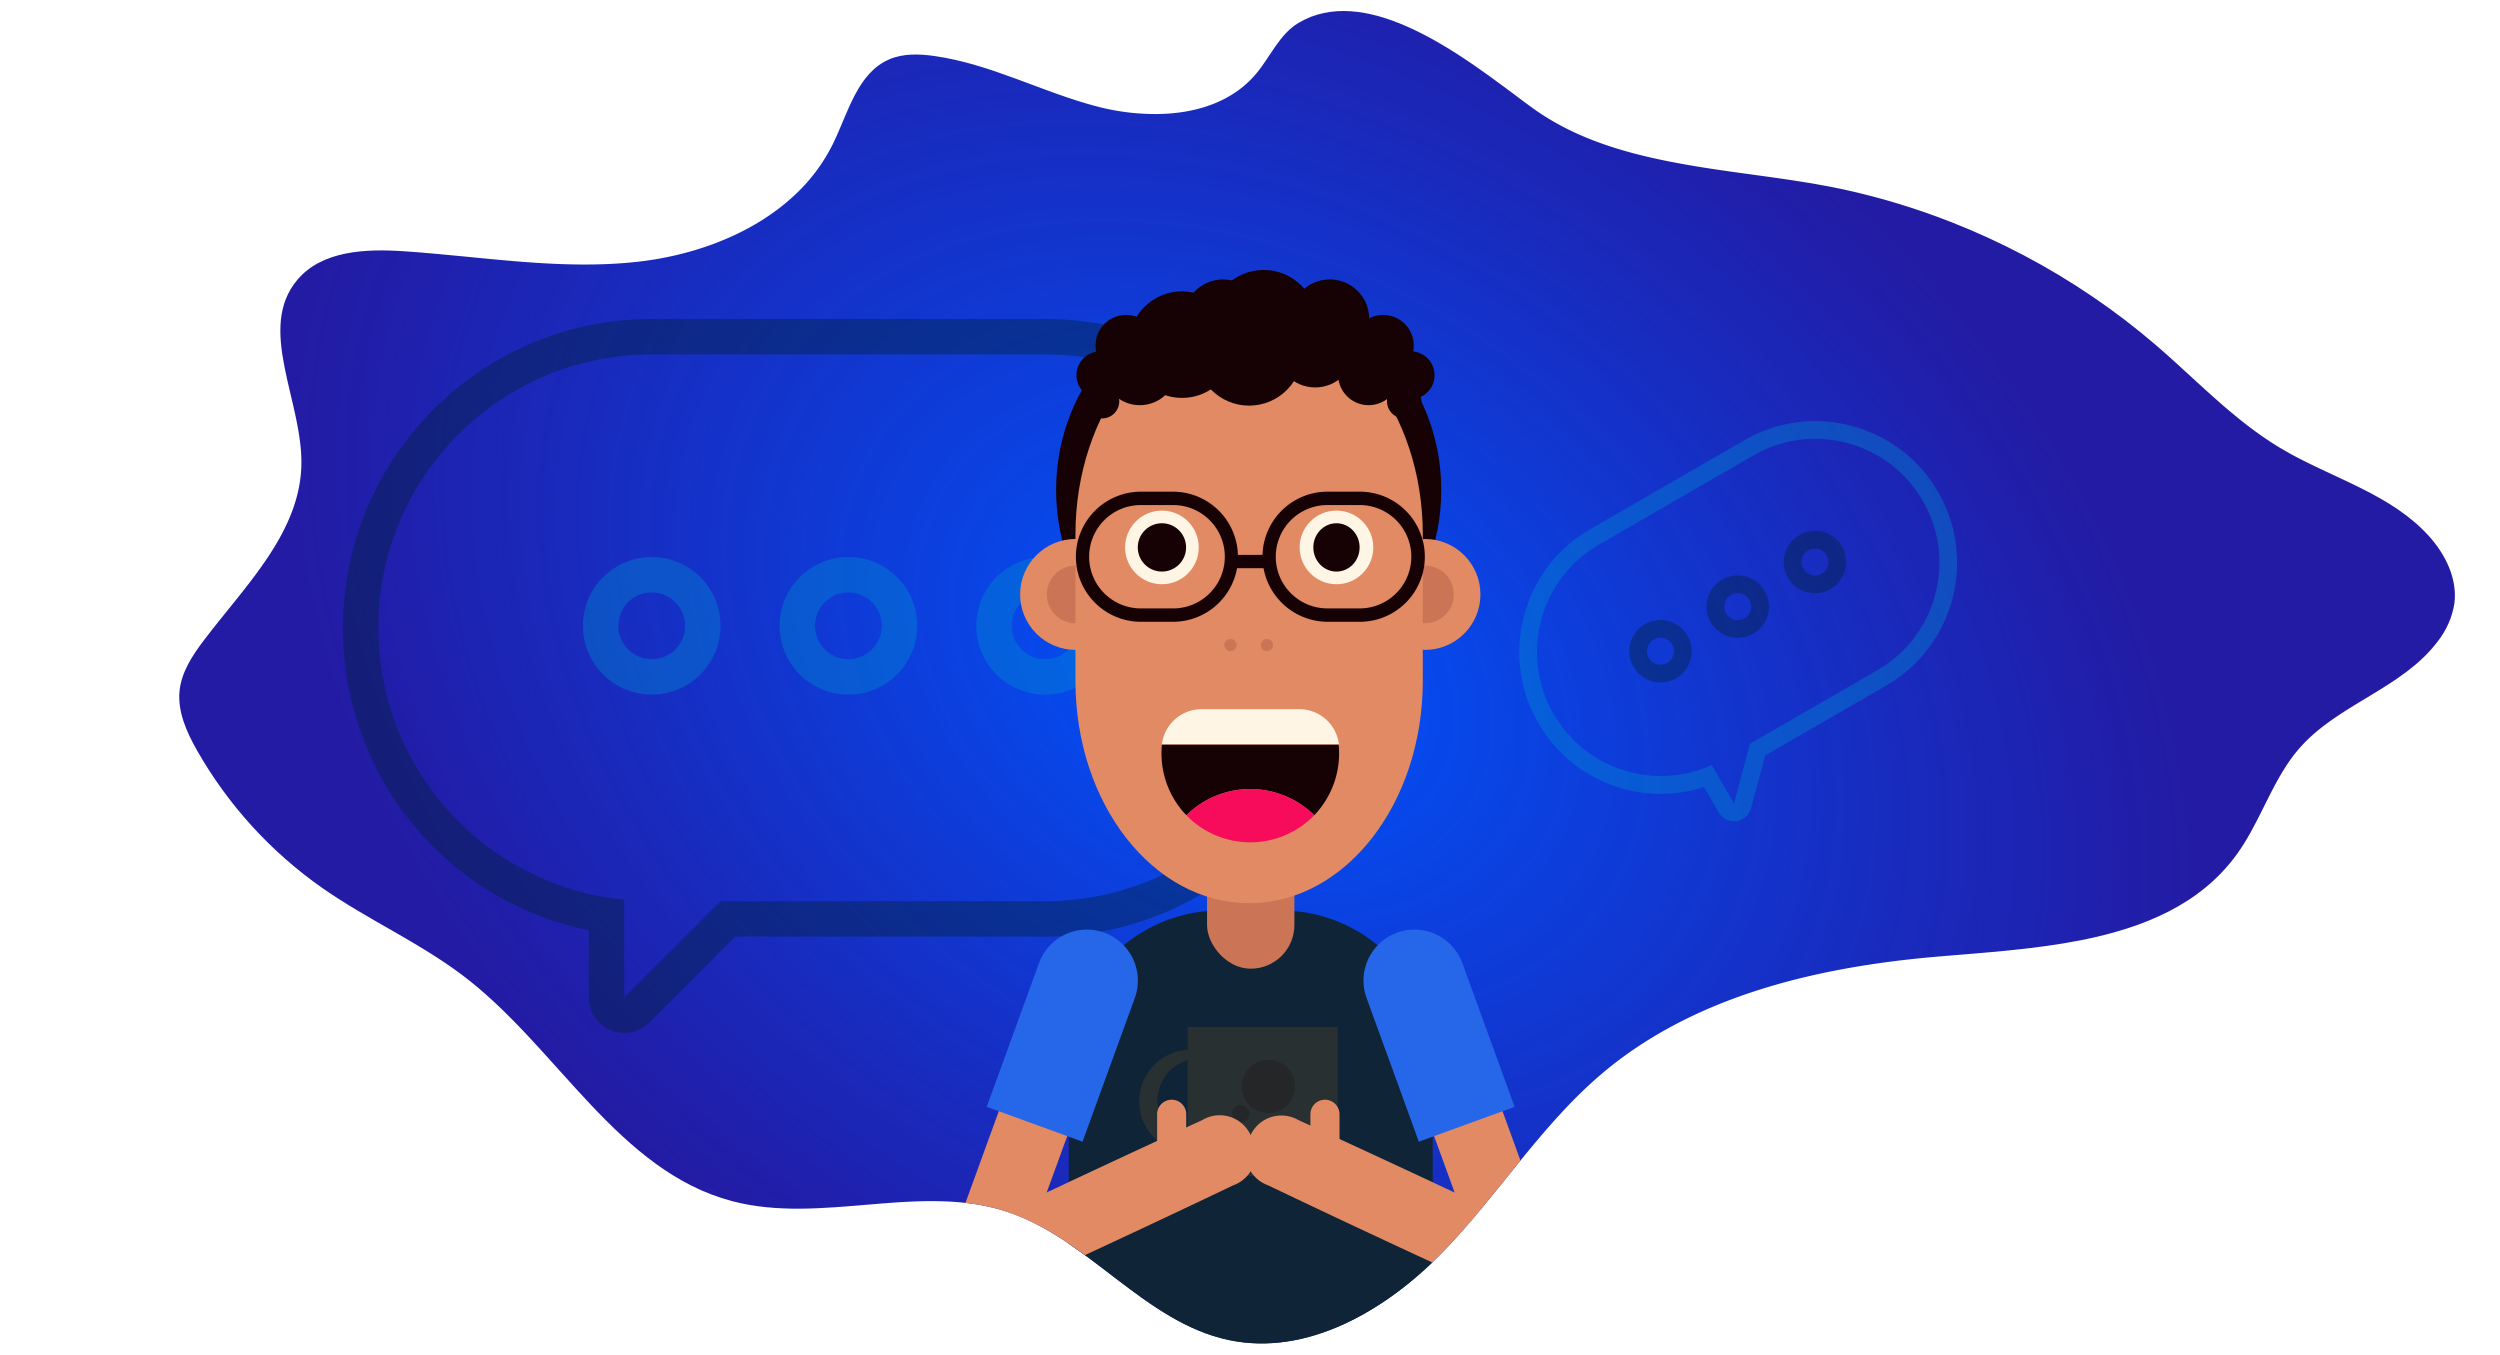 <svg xmlns="http://www.w3.org/2000/svg" xmlns:xlink="http://www.w3.org/1999/xlink" width="1410" height="764.151" viewBox="0 0 1410 764.151"><defs><clipPath id="a"><rect width="1410" height="764.151" transform="translate(136 2927)" fill="none"/></clipPath><clipPath id="b"><path d="M1148.07,71.944c-3.868,32.868-31,58.894-37.433,91.357a88.583,88.583,0,0,0-1.518,12.9c-.925,18.643,2.766,37.672.864,56.346-3.545,35.019-24.83,62.388-51.854,86.105-20.442,17.895-44.171,33.637-66,48.871-55.567,38.817-107.681,87.821-130.505,151.644-15.212,42.559-16.378,88.808-27.544,132.605s-36.6,88.612-79.587,102.576c-46.13,14.994-96.971-10-144.449-.125-50.95,10.606-87.083,58.759-137.358,72.359-63.874,17.282-127.531-25.184-193.1-34.035-31.485-4.253-63.531-.644-95.182-3.375a239.238,239.238,0,0,1-99.821-31.724c-10.4-6.1-20.91-13.6-25.746-24.685-4.159-9.576-3.524-20.494-2.25-30.861,4.782-38.472,16.887-80.293-2.152-114.107C36.88,556.6-5.679,534.291.633,499.073c3.806-21.192,24.6-34.427,43.963-43.92,39.845-19.58,82.29-34.905,117.9-61.349,25.476-18.946,47.415-45.376,56.774-75.1a100.136,100.136,0,0,0,4.627-36.829c-1.311-19.652-8.111-41.717,3.744-57.449,5.136-6.821,13.008-11.012,20.92-14.214,29.842-12.061,62.991-12.759,94.018-21.327a129.7,129.7,0,0,0,30.413-12.7c18.925-10.96,34.157-27.107,37.832-48.185,2.152-12.352.239-25.838,6.4-36.756,10.4-18.508,30.955-26.245,53.913-28.761,28.418-3.119,60.6,1.757,82.144,4.159l2.152.229c27.67,2.88,55.11-3.245,82.07-12.478,29.112-9.888,57.574-23.346,85.263-32.91q3.9-1.352,7.777-2.589A398.252,398.252,0,0,1,792.439,4.5a404.606,404.606,0,0,1,89.432-3.434,396.7,396.7,0,0,1,45.106,5.865Q933.549,8.173,940.1,9.6c25.393,5.439,50.649,12.082,76.55,12.478h5.595c30.893-.53,62.482-8.381,91.793,1.1,13.382,4.336,26.11,12.863,31.474,25.8a46.153,46.153,0,0,1,2.56,22.968Z" transform="matrix(0.866, 0.5, -0.5, 0.866, 415.338, 0)" fill="#5bff61"/></clipPath><radialGradient id="c" cx="0.5" cy="0.5" r="0.5" gradientUnits="objectBoundingBox"><stop offset="0" stop-color="#05f"/><stop offset="1" stop-color="#0b029a" stop-opacity="0.902"/></radialGradient></defs><g transform="translate(-136 -2927)" clip-path="url(#a)"><g transform="translate(137.402 2652.248)" clip-path="url(#b)"><path d="M1148.07,71.944c-3.868,32.868-31,58.894-37.433,91.357a88.583,88.583,0,0,0-1.518,12.9c-.925,18.643,2.766,37.672.864,56.346-3.545,35.019-24.83,62.388-51.854,86.105-20.442,17.895-44.171,33.637-66,48.871-55.567,38.817-107.681,87.821-130.505,151.644-15.212,42.559-16.378,88.808-27.544,132.605s-36.6,88.612-79.587,102.576c-46.13,14.994-96.971-10-144.449-.125-50.95,10.606-87.083,58.759-137.358,72.359-63.874,17.282-127.531-25.184-193.1-34.035-31.485-4.253-63.531-.644-95.182-3.375a239.238,239.238,0,0,1-99.821-31.724c-10.4-6.1-20.91-13.6-25.746-24.685-4.159-9.576-3.524-20.494-2.25-30.861,4.782-38.472,16.887-80.293-2.152-114.107C36.88,556.6-5.679,534.291.633,499.073c3.806-21.192,24.6-34.427,43.963-43.92,39.845-19.58,82.29-34.905,117.9-61.349,25.476-18.946,47.415-45.376,56.774-75.1a100.136,100.136,0,0,0,4.627-36.829c-1.311-19.652-8.111-41.717,3.744-57.449,5.136-6.821,13.008-11.012,20.92-14.214,29.842-12.061,62.991-12.759,94.018-21.327a129.7,129.7,0,0,0,30.413-12.7c18.925-10.96,34.157-27.107,37.832-48.185,2.152-12.352.239-25.838,6.4-36.756,10.4-18.508,30.955-26.245,53.913-28.761,28.418-3.119,60.6,1.757,82.144,4.159l2.152.229c27.67,2.88,55.11-3.245,82.07-12.478,29.112-9.888,57.574-23.346,85.263-32.91q3.9-1.352,7.777-2.589A398.252,398.252,0,0,1,792.439,4.5a404.606,404.606,0,0,1,89.432-3.434,396.7,396.7,0,0,1,45.106,5.865Q933.549,8.173,940.1,9.6c25.393,5.439,50.649,12.082,76.55,12.478h5.595c30.893-.53,62.482-8.381,91.793,1.1,13.382,4.336,26.11,12.863,31.474,25.8a46.153,46.153,0,0,1,2.56,22.968Z" transform="matrix(0.866, 0.5, -0.5, 0.866, 415.338, 0)" fill="url(#c)"/><g opacity="0.4"><g transform="translate(-485.002 302.147)"><g transform="translate(697 172.5)" fill="none" stroke-linecap="round" stroke-linejoin="round"><path d="M138.65,307.6A154.021,154.021,0,0,1,0,154.359V154A154,154,0,0,1,154,0H376.2a154,154,0,0,1,154,154v.36a154,154,0,0,1-154,154H193L138.65,362.711Z" stroke="none"/><path d="M 138.65 362.711 L 193.002 308.359 L 376.201 308.359 C 461.253 308.359 530.201 239.411 530.201 154.359 L 530.201 153.999 C 530.201 68.947 461.253 -0.001 376.201 -0.001 L 153.999 -0.001 C 68.947 -0.001 -0.001 68.947 -0.001 153.999 L -0.001 154.359 C -0.001 234.23 60.806 299.9 138.65 307.604 L 138.65 362.711 M 138.646 382.711 C 136.069 382.711 133.471 382.213 130.997 381.188 C 123.523 378.093 118.65 370.8 118.65 362.711 L 118.65 324.783 C 38.445 308.398 -20.001 238.075 -20.001 154.359 C -20.001 58.055 58.055 -20.001 153.999 -20.001 L 376.201 -20.001 C 472.145 -20.001 550.201 58.055 550.201 153.999 C 550.201 250.303 472.145 328.359 376.201 328.359 L 201.286 328.359 L 152.793 376.853 C 148.967 380.679 143.851 382.711 138.646 382.711 Z" stroke="none" fill="#002131"/></g><g transform="translate(812.358 286.748)"><g transform="translate(0 0)" fill="none" stroke="#0089cf" stroke-width="20"><circle cx="38.822" cy="38.822" r="38.822" stroke="none"/><circle cx="38.822" cy="38.822" r="28.822" fill="none"/></g><g transform="translate(110.921 0)" fill="none" stroke="#0089cf" stroke-width="20"><circle cx="38.822" cy="38.822" r="38.822" stroke="none"/><circle cx="38.822" cy="38.822" r="28.822" fill="none"/></g><g transform="translate(221.842 0)" fill="none" stroke="#0089cf" stroke-width="20"><circle cx="38.822" cy="38.822" r="38.822" stroke="none"/><circle cx="38.822" cy="38.822" r="28.822" fill="none"/></g></g></g></g><g transform="translate(475.482 301.284)"><g transform="translate(51.325 125.722)"><path d="M0,0H205.258V160.758a85.555,85.555,0,0,1-85.469,85.555H85.555A85.555,85.555,0,0,1,0,160.757Z" transform="translate(279.829 607.563) rotate(180)" fill="#0f2437"/><rect width="49.262" height="65.682" rx="24.631" transform="translate(201.83 394.095) rotate(180)" fill="#cb7456"/><ellipse cx="108.623" cy="112.728" rx="108.623" ry="112.728" transform="translate(67.427 11.412)" fill="#160204"/><ellipse cx="31.281" cy="31.281" rx="31.281" ry="31.281" transform="translate(47.149 151.727)" fill="#e18a64"/><ellipse cx="16.257" cy="16.257" rx="16.257" ry="16.257" transform="translate(62.173 166.751)" fill="#cb7456"/><ellipse cx="31.281" cy="31.281" rx="31.281" ry="31.281" transform="translate(244.195 151.727)" fill="#e18a64"/><ellipse cx="16.257" cy="16.257" rx="16.257" ry="16.257" transform="translate(259.22 166.751)" fill="#cb7456"/><path d="M192.194,2.762c54.1,0,97.949,56.158,97.949,125.293v82.678c0,69.213-43.843,125.293-97.949,125.293S94.245,279.949,94.245,210.733V128.055C94.245,58.92,138.088,2.762,192.194,2.762Z" transform="translate(-15.898 21.13)" fill="#e18a64"/><path d="M113.894,70.773a50.244,50.244,0,0,1-13.789-39.82h99.67a50.244,50.244,0,0,1-13.789,39.82,51.314,51.314,0,0,0-72.092,0Z" transform="translate(27.015 236.785)" fill="#160204"/><path d="M122.626,28.639h54.519a22.583,22.583,0,0,1,22.583,19.787H99.883a22.583,22.583,0,0,1,22.743-19.787Z" transform="translate(27.233 219.066)" fill="#fff5e5"/><path d="M137.522,63.909a50.244,50.244,0,0,1-36.046-15.272,51.315,51.315,0,0,1,72.092,0,50.244,50.244,0,0,1-36.046,15.272Z" transform="translate(39.431 258.921)" fill="#f60c5b"/><ellipse cx="20.772" cy="20.772" rx="20.772" ry="20.772" transform="translate(106.345 135.716)" fill="#fff5e5"/><circle cx="13.629" cy="13.629" r="13.629" transform="translate(113.488 142.859)" fill="#160204"/><ellipse cx="20.772" cy="20.772" rx="20.772" ry="20.772" transform="translate(204.785 135.716)" fill="#fff5e5"/><ellipse cx="13.054" cy="13.629" rx="13.054" ry="13.629" transform="translate(212.504 142.859)" fill="#160204"/><ellipse cx="20.033" cy="20.033" rx="20.033" ry="20.033" transform="translate(126.214 23.974)" fill="#160204"/><ellipse cx="30.05" cy="30.05" rx="30.05" ry="30.05" transform="translate(146.246 16.421)" fill="#160204"/><ellipse cx="22.25" cy="22.25" rx="22.25" ry="22.25" transform="translate(191.321 21.758)" fill="#160204"/><circle cx="17.241" cy="17.241" r="17.241" transform="translate(226.461 41.791)" fill="#160204"/><ellipse cx="9.688" cy="9.688" rx="9.688" ry="9.688" transform="translate(254.048 64.368)" fill="#160204"/><ellipse cx="30.05" cy="30.05" rx="30.05" ry="30.05" transform="translate(154.457)" fill="#160204"/><ellipse cx="22.25" cy="22.25" rx="22.25" ry="22.25" transform="translate(199.532 5.337)" fill="#160204"/><ellipse cx="30.05" cy="30.05" rx="30.05" ry="30.05" transform="translate(108.398 12.069)" fill="#160204"/><ellipse cx="22.25" cy="22.25" rx="22.25" ry="22.25" transform="translate(139.351 5.337)" fill="#160204"/><circle cx="17.241" cy="17.241" r="17.241" transform="translate(234.671 25.37)" fill="#160204"/><circle cx="13.465" cy="13.465" r="13.465" transform="translate(253.966 45.896)" fill="#160204"/><circle cx="13.465" cy="13.465" r="13.465" transform="translate(78.922 45.896)" fill="#160204"/><circle cx="17.241" cy="17.241" r="17.241" transform="translate(89.678 25.37)" fill="#160204"/><ellipse cx="9.688" cy="9.688" rx="9.688" ry="9.688" transform="translate(111.764 42.448)" fill="#160204"/><ellipse cx="9.688" cy="9.688" rx="9.688" ry="9.688" transform="translate(83.685 64.368)" fill="#160204"/><ellipse cx="21.019" cy="21.019" rx="21.019" ry="21.019" transform="translate(93.618 34.236)" fill="#160204"/><path d="M94.273,51.154a36.7,36.7,0,0,0,36.618,36.7h18.227a36.7,36.7,0,0,0,36.046-30.215h14.943A36.865,36.865,0,0,0,236.23,87.854h18.145a36.7,36.7,0,0,0,0-73.4H236.147A36.7,36.7,0,0,0,199.53,50.092H185.654A36.7,36.7,0,0,0,149.118,14.46H130.973a36.7,36.7,0,0,0-36.7,36.7Zm112.728,0a29.146,29.146,0,0,1,29.146-29.146H254.3a29.147,29.147,0,0,1,0,58.294h-18.15A29.147,29.147,0,0,1,207,51.153Zm-105.256,0A29.146,29.146,0,0,1,130.89,22.008h18.227a29.147,29.147,0,0,1,0,58.294H130.973a29.146,29.146,0,0,1-29.229-29.146Z" transform="translate(-15.679 110.589)" fill="#160204"/><circle cx="3.448" cy="3.448" r="3.448" transform="translate(182.865 208.131)" fill="#cb7456"/><circle cx="3.448" cy="3.448" r="3.448" transform="translate(162.339 208.131)" fill="#cb7456"/><rect width="41.063" height="164.251" rx="12.294" transform="translate(354.329 570.988) rotate(160.007)" fill="#e18a64"/><path d="M0,0H57.489V86.232a28.746,28.746,0,0,1-28.746,28.746h0A28.745,28.745,0,0,1,0,86.24Z" transform="translate(326.044 471.996) rotate(160.007)" fill="#2667ea"/><rect width="41.063" height="164.251" rx="12.294" transform="translate(56.159 416.635) rotate(19.993)" fill="#e18a64"/><path d="M28.747,0h0A28.747,28.747,0,0,1,57.493,28.747v86.231H0V28.747A28.747,28.747,0,0,1,28.747,0Z" transform="translate(67.617 363.951) rotate(19.993)" fill="#2667ea"/><path d="M98.4,91.308a29.229,29.229,0,0,0,29.229,29.229h2.95a28.16,28.16,0,0,0,23.724,12.972h27.751A28.244,28.244,0,0,0,210.3,105.269V49.358H125.742v12.89A29.146,29.146,0,0,0,98.4,91.308Zm10.263,0a24.139,24.139,0,0,1,17.077-23.235v37.032a29.393,29.393,0,0,0,1.724,9.772,24.055,24.055,0,0,1-18.8-23.571Z" transform="translate(15.906 377.579)" fill="#283032"/><ellipse cx="15.025" cy="15.025" rx="15.025" ry="15.025" transform="translate(172.108 445.491)" fill="#160204" opacity="0.2"/><ellipse cx="4.845" cy="4.845" rx="4.845" ry="4.845" transform="translate(166.691 470.943)" fill="#160204" opacity="0.2"/><path d="M277.3,146.388h0a19.048,19.048,0,0,1-27.422,9.607c-41.462-18.806-90.806-41.872-131.857-61.5a19.13,19.13,0,0,1-10.345-27.177h0a19.217,19.217,0,0,1,27.5-9.607c41.052,18.884,90.806,41.872,131.364,61.5A19.049,19.049,0,0,1,277.3,146.388Z" transform="translate(68.951 421.765)" fill="#e18a64"/><path d="M117.775,86.945h0a8.21,8.21,0,0,1-8.21-8.21V62.314a8.21,8.21,0,0,1,8.21-8.21h0a8.21,8.21,0,0,1,8.21,8.21V78.735a8.21,8.21,0,0,1-8.21,8.21Z" transform="translate(101.297 413.883)" fill="#e18a64"/><path d="M88.207,146.527h0a19.048,19.048,0,0,0,27.422,9.607c41.462-18.806,90.806-41.872,131.857-61.5A19.048,19.048,0,0,0,257.75,67.463h0A19.129,19.129,0,0,0,230,57.854c-41.052,18.884-90.314,41.872-131.364,61.5a19.048,19.048,0,0,0-10.423,27.177Z" transform="translate(-80.14 421.625)" fill="#e18a64"/><path d="M107.78,86.945h0a8.21,8.21,0,0,1-8.21-8.21V62.314a8.21,8.21,0,0,1,8.21-8.21h0a8.21,8.21,0,0,1,8.21,8.21V78.735a8.21,8.21,0,0,1-8.21,8.21Z" transform="translate(24.837 413.883)" fill="#e18a64"/></g></g><g transform="translate(418.932 311.829) rotate(-30)" opacity="0.4"><g transform="translate(211.997 474.647)"><g transform="translate(0 0)" fill="none" stroke-linecap="round" stroke-linejoin="round"><path d="M62.882,139.5A69.927,69.927,0,0,1,69.925,0H170.536a69.925,69.925,0,1,1,0,139.849h-83L62.882,164.5Z" stroke="none"/><path d="M 62.882 164.499 L 87.532 139.849 L 170.536 139.849 C 209.154 139.849 240.46 108.543 240.46 69.925 C 240.46 31.307 209.154 -1.761881503625773e-05 170.536 -1.761881503625773e-05 L 69.925 -1.761881503625773e-05 C 31.307 -1.761881503625773e-05 1.920572867675219e-05 31.307 1.920572867675219e-05 69.925 C 1.920572867675219e-05 106.167 27.569 135.969 62.882 139.499 L 62.882 164.499 M 62.88 174.5 C 61.592 174.5 60.293 174.251 59.055 173.738 C 55.319 172.19 52.882 168.544 52.882 164.499 L 52.882 148.037 C 16.462 140.206 -10 108.083 -10 69.925 C -10 25.854 25.854 -10 69.925 -10 L 170.536 -10 C 214.606 -10 250.46 25.854 250.46 69.925 C 250.46 113.995 214.606 149.849 170.536 149.849 L 91.674 149.849 L 69.953 171.57 C 68.04 173.483 65.482 174.5 62.88 174.5 Z" stroke="none" fill="#0089cf"/></g><g transform="translate(52.318 51.815)"><g transform="translate(0 0)" fill="none" stroke="#002131" stroke-width="10"><circle cx="17.607" cy="17.607" r="17.607" stroke="none"/><circle cx="17.607" cy="17.607" r="12.607" fill="none"/></g><g transform="translate(50.306 0)" fill="none" stroke="#002131" stroke-width="10"><circle cx="17.607" cy="17.607" r="17.607" stroke="none"/><circle cx="17.607" cy="17.607" r="12.607" fill="none"/></g><g transform="translate(100.611 0)" fill="none" stroke="#002131" stroke-width="10"><circle cx="17.607" cy="17.607" r="17.607" stroke="none"/><circle cx="17.607" cy="17.607" r="12.607" fill="none"/></g></g></g></g></g></g></svg>